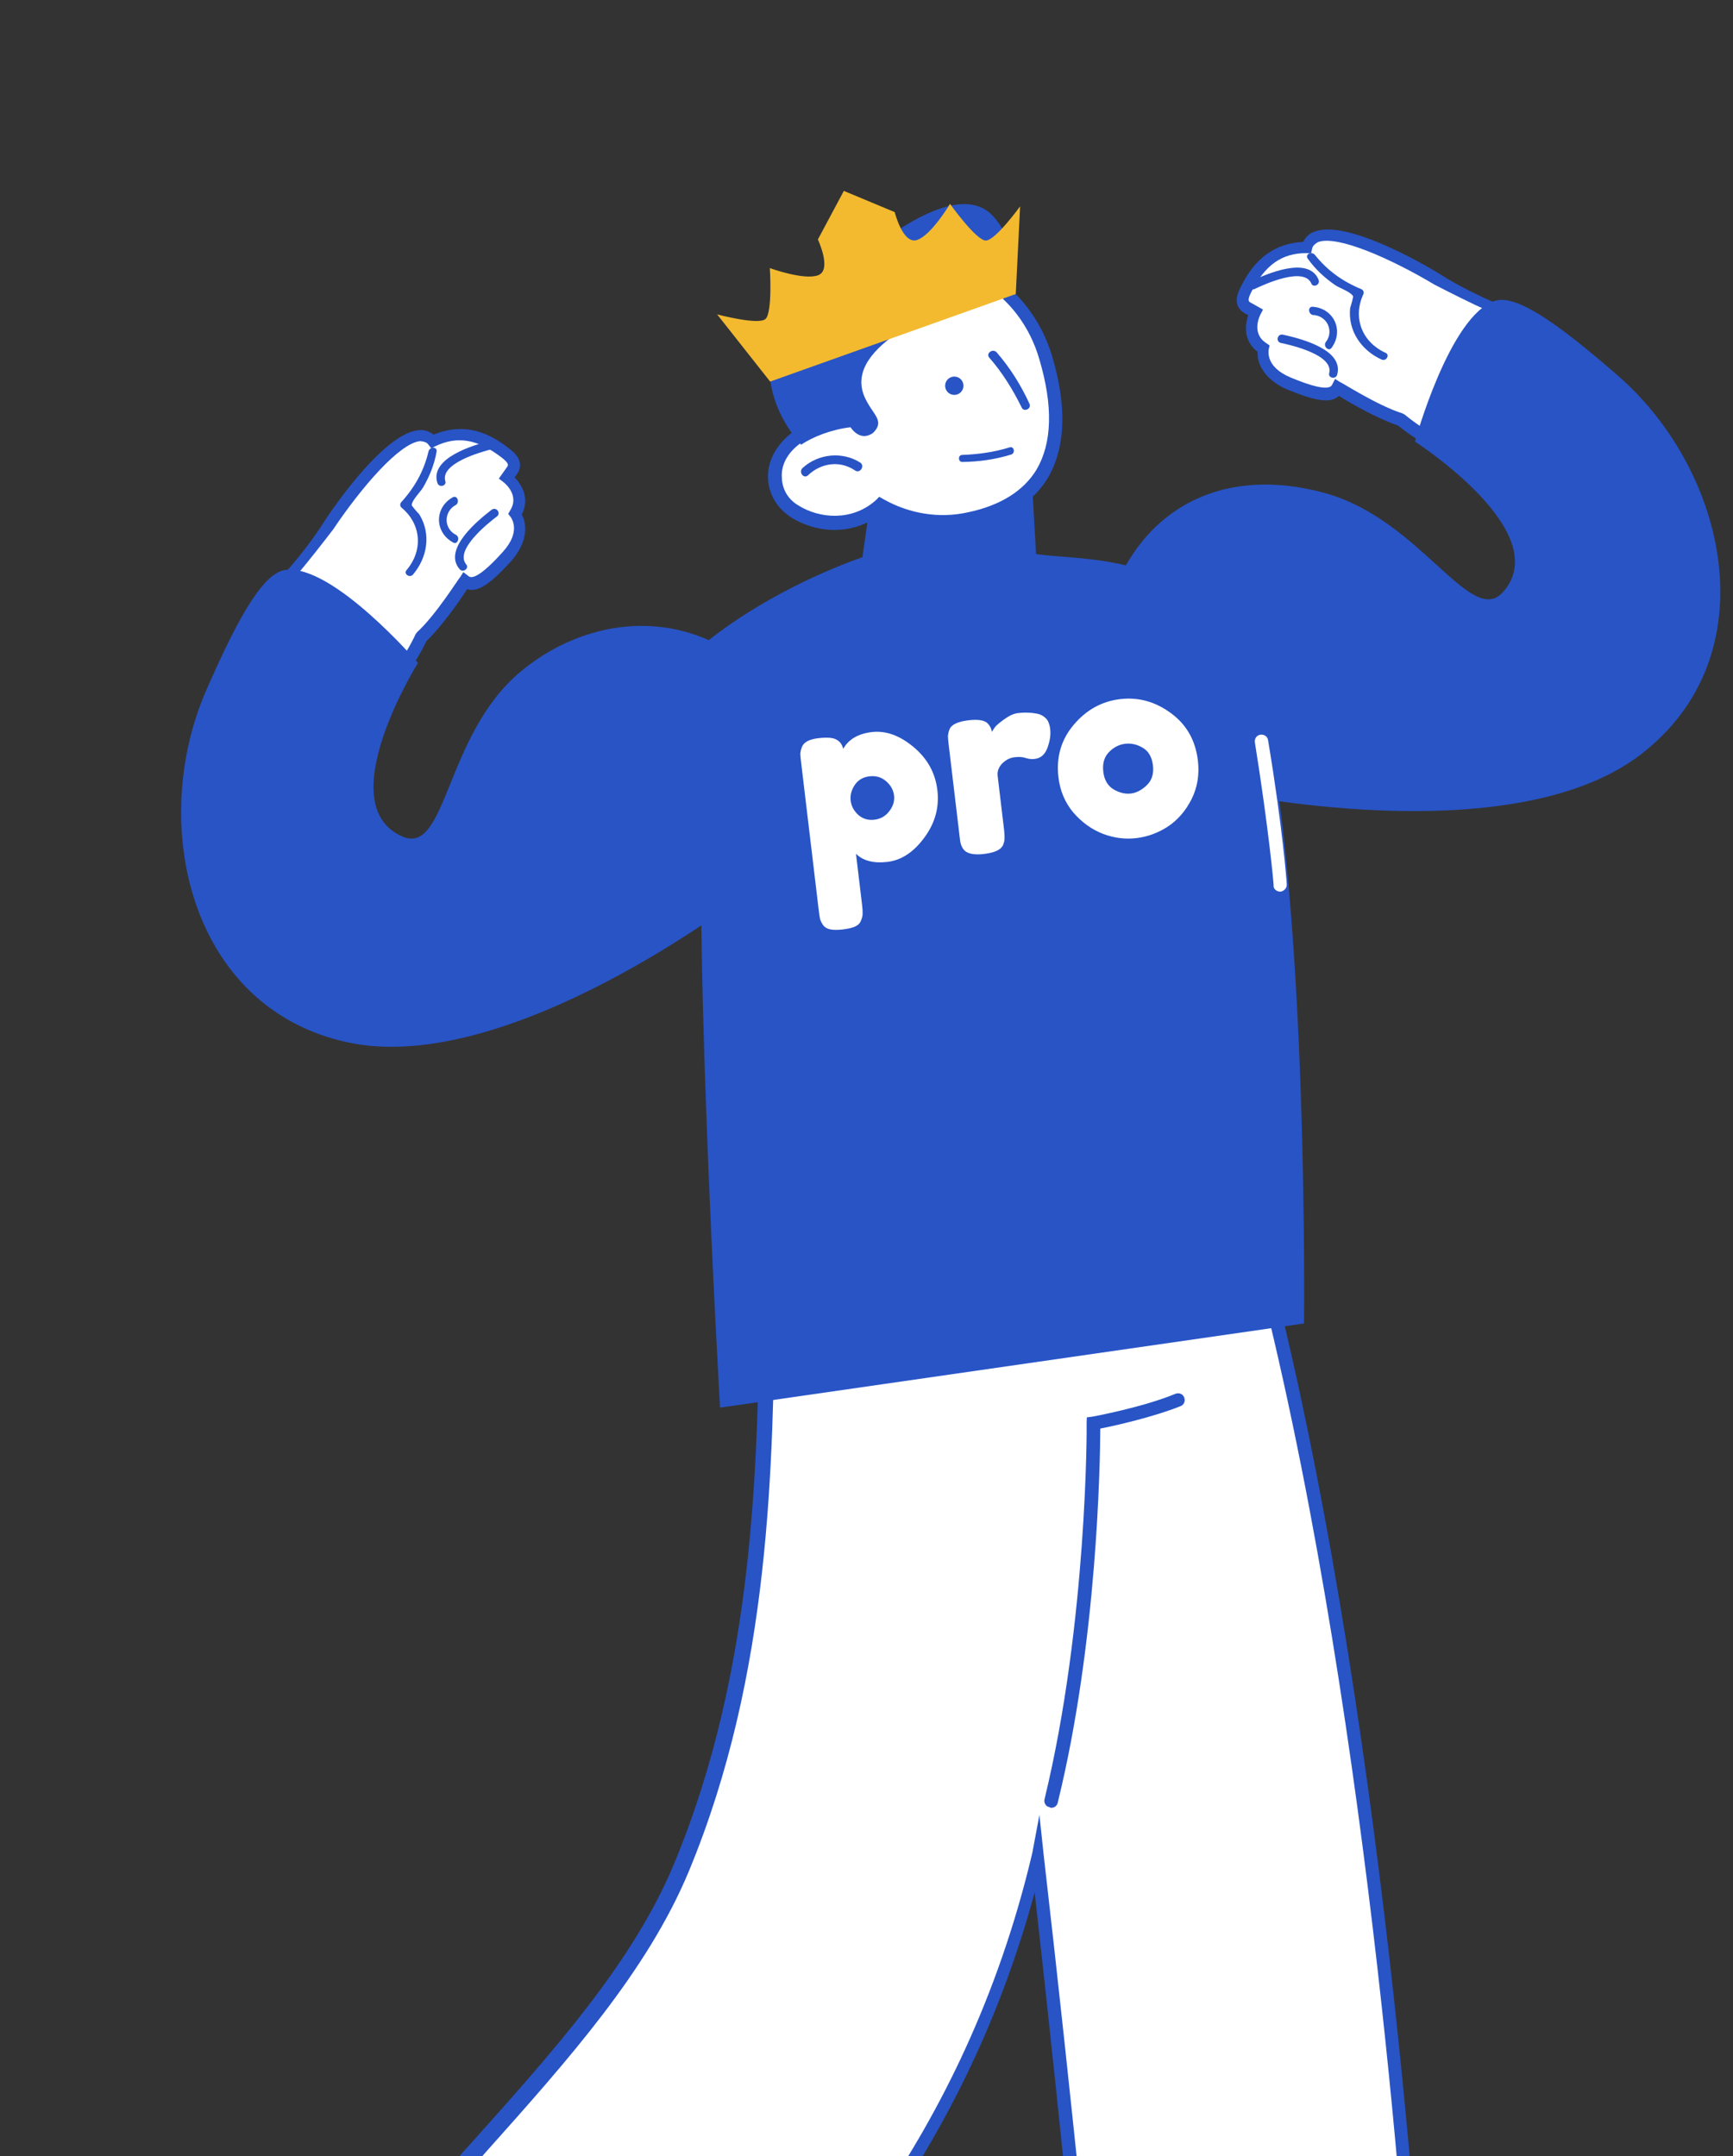 <svg width="127" height="158" viewBox="0 0 127 158" fill="none" xmlns="http://www.w3.org/2000/svg">
<rect x="0" y="0" width="127" height="158" fill="#333333" stroke="none"/>
<path fill-rule="evenodd" clip-rule="evenodd" d="M79.909 61.738C79.819 61.764 79.725 61.713 79.699 61.623L75.834 48.352C75.807 48.262 75.859 48.169 75.949 48.142C76.038 48.116 76.132 48.168 76.158 48.258L80.023 61.528C80.05 61.618 79.998 61.712 79.909 61.738Z" fill="#13C8A4"/>
<path d="M52.96 169.37C50.213 172.236 48.733 174.937 47.969 177.409C47.929 177.618 47.821 177.835 47.781 178.044C47.641 178.537 47.568 179.021 47.496 179.505C47.455 179.714 47.423 179.989 47.382 180.198C47.152 182.601 47.504 184.793 47.871 186.576C48.794 191.067 45.163 193.911 45.163 193.911L26.166 166.679C30.352 162.881 34.363 159.309 37.438 155.316C43.097 159.734 47.948 164.19 52.96 169.37Z" fill="#2854C6"/>
<path d="M93.079 94.524C93.079 94.524 84.71 92.22 78.063 92.202C77.719 86.415 77.358 82.597 77.358 82.597L56.469 86.734C55.89 100.031 57.407 119.023 49.961 136.874C46.605 144.972 39.916 151.943 32.989 159.691C38.094 165.063 46.042 171.964 51.214 177.327C52.212 175.095 69.726 162.718 76.012 135.932C78.404 156.438 80.389 177.471 80.389 177.471L104.062 172.837C104.062 172.837 101.71 129.137 93.079 94.524Z" fill="white"/>
<path d="M79.916 178.007L79.846 177.474C79.82 177.274 78.011 158.116 75.824 138.668C70.415 158.628 58.885 170.093 53.905 175.079C52.826 176.168 51.863 177.107 51.706 177.466L51.392 178.185L50.848 177.646C48.417 175.114 45.259 172.201 42.251 169.405C38.849 166.185 35.306 162.916 32.556 160.018L32.238 159.653L32.528 159.276C33.241 158.505 33.946 157.668 34.66 156.897C40.699 150.146 46.382 143.78 49.384 136.61C55.378 122.202 55.514 107.064 55.689 94.836C55.717 91.917 55.762 89.131 55.842 86.612L55.857 86.203L77.671 81.878L77.74 82.412C77.749 82.478 78.083 86.097 78.385 91.55C84.974 91.643 92.991 93.857 93.067 93.915L93.351 94.014L93.452 94.272C101.964 128.493 104.384 172.185 104.444 172.652L104.505 173.119L79.916 178.007ZM76.172 132.995L76.478 135.871C78.601 154.31 80.469 173.392 80.786 176.877L103.467 172.44C103.203 167.796 100.582 127.249 92.596 94.993C91.051 94.584 83.828 92.741 77.998 92.753L77.523 92.746L77.529 92.271C77.291 87.827 76.991 84.475 76.902 83.266L56.937 87.215C56.849 89.668 56.845 92.245 56.8 95.031C56.633 107.325 56.514 122.597 50.471 137.147C47.42 144.459 41.679 150.9 35.581 157.727C34.992 158.414 34.404 159.1 33.739 159.729C36.405 162.502 39.798 165.655 43.04 168.692C45.897 171.372 48.829 174.111 51.243 176.51C51.657 176.049 52.313 175.353 53.276 174.415C58.439 169.269 70.625 157.109 75.652 135.775L76.172 132.995Z" fill="#2854C6"/>
<path d="M77.121 132.465C77.055 132.474 76.988 132.483 76.913 132.425C76.637 132.393 76.461 132.077 76.559 131.793C79.692 118.842 79.648 104.405 79.631 104.271L79.645 103.863L80.045 103.811C80.112 103.802 83.754 103.126 86.134 102.138C86.392 102.037 86.676 102.136 86.778 102.394C86.879 102.652 86.78 102.936 86.522 103.037C84.524 103.839 81.692 104.478 80.633 104.684C80.62 107.194 80.416 120.239 77.536 132.005C77.504 132.28 77.322 132.439 77.121 132.465Z" fill="#2854C6"/>
<path d="M63.727 37.151L63.124 41.384L75.998 41.838L75.513 33.399L63.727 37.151Z" fill="#2854C6"/>
<path d="M74.143 40.094C66.365 35.544 37.857 52.353 51.771 55.272C50.485 63.643 52.768 103.149 52.768 103.149L95.566 96.981C95.566 96.981 96.031 52.43 90.103 45.945C84.233 39.384 76.777 41.582 74.143 40.094Z" fill="#2854C6"/>
<path d="M76.577 26.222C75.027 21.063 70.006 18.018 65.407 19.44C60.808 20.861 58.27 26.153 59.821 31.312C59.821 31.312 59.821 31.312 59.812 31.379C59.318 31.517 58.883 31.73 58.581 31.961C56.132 33.533 56.234 36.328 58.242 37.546C60.002 38.595 62.619 38.809 64.477 37.089C66.503 38.174 68.827 38.551 70.991 38.094C77.692 36.682 78.127 31.381 76.577 26.222Z" fill="white"/>
<path d="M60.384 38.782C59.517 38.666 58.678 38.351 57.989 37.919C56.927 37.235 56.318 36.204 56.279 34.978C56.257 33.618 57.034 32.365 58.376 31.459C58.669 31.294 58.963 31.13 59.323 30.975C58.634 28.508 58.848 25.891 59.892 23.656C61.021 21.297 62.945 19.586 65.278 18.88C67.678 18.183 70.211 18.521 72.401 19.898C74.591 21.276 76.275 23.4 77.079 26.018C78.207 29.764 78.083 32.732 76.838 34.94C75.781 36.766 73.852 38.001 71.204 38.53C69.04 38.987 66.707 38.676 64.605 37.649C63.245 38.689 61.717 38.96 60.384 38.782ZM68.7 19.676C67.633 19.534 66.607 19.6 65.545 19.933C63.43 20.533 61.732 22.07 60.772 24.181C59.812 26.291 59.616 28.775 60.314 31.175L60.46 31.601L60.025 31.814C59.598 31.961 59.163 32.174 58.869 32.339C57.83 33.014 57.23 33.951 57.296 34.978C57.314 35.862 57.758 36.6 58.513 37.04C60.015 37.986 62.423 38.24 64.197 36.645L64.432 36.405L64.748 36.583C66.64 37.649 68.831 38.01 70.928 37.543C73.301 37.046 75.003 35.984 75.959 34.416C77.101 32.465 77.19 29.764 76.159 26.302C75.462 23.902 73.96 21.938 71.952 20.721C70.873 20.169 69.766 19.818 68.7 19.676Z" fill="#2854C6"/>
<path d="M69.865 28.936C70.234 28.974 70.565 28.706 70.603 28.337C70.641 27.968 70.373 27.637 70.004 27.599C69.634 27.561 69.304 27.829 69.266 28.198C69.228 28.568 69.496 28.898 69.865 28.936Z" fill="#2854C6"/>
<path d="M75.449 29.599C74.818 28.226 74.036 26.968 73.037 25.817C72.739 25.506 72.21 25.91 72.508 26.221C73.45 27.297 74.232 28.554 74.871 29.861C75.027 30.221 75.605 29.959 75.449 29.599Z" fill="#2854C6"/>
<path d="M70.518 33.852C71.74 33.836 72.927 33.67 74.106 33.308C74.433 33.19 74.308 32.666 73.98 32.785C72.876 33.128 71.689 33.294 70.513 33.338C70.196 33.335 70.201 33.848 70.518 33.852Z" fill="#2854C6"/>
<path d="M70.704 21.436C69.024 22.84 61.279 25.469 63.531 29.433C64.073 30.455 64.828 30.895 63.971 31.73C62.997 32.414 62.331 31.308 62.331 31.308C60.953 31.463 59.531 32.021 58.709 32.59C55.586 29.052 55.995 24.9 57.764 23.847C57.764 23.847 68.883 11.695 72.744 15.806C76.116 19.512 70.704 21.436 70.704 21.436Z" fill="#2854C6"/>
<path d="M63.069 33.916C61.758 33.063 59.972 33.232 58.812 34.298C58.501 34.596 58.905 35.124 59.216 34.827C60.15 33.934 61.536 33.712 62.656 34.472C63.029 34.725 63.376 34.161 63.069 33.916Z" fill="#2854C6"/>
<path d="M37.121 34.938L37.462 34.428C37.804 33.918 37.515 33.489 37.005 33.148C35.187 31.697 33.518 31.39 31.653 32.272C30.084 30.497 26.255 35.068 23.973 38.566C23.298 39.643 22.245 40.943 21.085 42.316C22.825 45.408 24.351 48.644 26.034 51.743C26.272 52.236 26.568 52.721 26.857 53.149C27.601 51.714 28.418 50.385 29.315 49.221C30.012 48.316 30.48 47.44 30.899 46.629C32.353 45.276 34.086 42.49 34.086 42.49C34.668 42.939 35.482 42.484 37.17 40.693C38.858 38.902 37.814 37.583 37.814 37.583C38.658 36.018 37.121 34.938 37.121 34.938Z" fill="white"/>
<path d="M26.854 54.022L26.479 53.373C26.183 52.887 25.944 52.395 25.656 51.966C24.818 50.446 24.03 48.86 23.257 47.389C22.469 45.803 21.616 44.168 20.714 42.597L20.562 42.326L20.769 42.125C21.937 40.809 22.933 39.516 23.658 38.374C24.674 36.787 28.265 31.723 30.684 31.525C31.084 31.473 31.45 31.6 31.773 31.849C33.653 31.081 35.437 31.373 37.319 32.875C37.643 33.124 38.548 33.821 37.858 34.784L37.709 34.978C38.249 35.548 38.84 36.519 38.237 37.703C38.613 38.352 38.727 39.676 37.459 41.121C36.135 42.574 35.086 43.466 34.233 43.17C33.75 43.931 32.427 45.849 31.237 46.993C30.826 47.861 30.301 48.744 29.653 49.585C28.856 50.62 28.139 51.818 27.245 53.448L26.854 54.022ZM21.558 42.371C22.395 43.892 23.176 45.421 23.956 46.949C24.737 48.477 25.517 50.005 26.355 51.526C26.507 51.798 26.651 52.012 26.803 52.283C27.555 50.905 28.237 49.885 28.934 48.98C29.582 48.139 30.058 47.321 30.469 46.452L30.518 46.388L30.568 46.323C31.973 45.035 33.656 42.313 33.713 42.306L33.955 41.925L34.343 42.224C34.537 42.374 35.067 42.421 36.847 40.444C38.222 38.927 37.458 37.978 37.451 37.921L37.242 37.657L37.384 37.406C38.109 36.264 36.945 35.368 36.88 35.318L36.557 35.069L37.147 34.236C37.247 34.106 37.346 33.977 36.764 33.529C35.018 32.184 33.528 31.912 31.885 32.707L31.614 32.859L31.405 32.595C31.261 32.381 31.024 32.354 30.788 32.326C29.292 32.462 26.508 35.675 24.411 38.8C23.614 39.834 22.668 41.063 21.558 42.371Z" fill="#2854C6"/>
<path d="M31.407 33.06C31.07 34.501 30.41 35.693 29.392 36.814C29.292 36.944 29.314 37.115 29.444 37.215C30.881 38.425 31.012 40.329 29.802 41.766C29.545 42.032 29.998 42.381 30.255 42.115C31.315 40.871 31.615 39.145 30.727 37.688C30.663 37.639 30.116 37.011 30.173 37.004C30.186 36.653 30.805 36.049 30.997 35.733C31.473 34.914 31.827 34.054 31.994 33.101C32.064 32.742 31.534 32.695 31.407 33.06Z" fill="#2854C6"/>
<path d="M33.184 36.438C31.827 37.196 31.829 39.001 33.207 39.753C33.523 39.945 33.742 39.392 33.426 39.2C32.493 38.74 32.502 37.458 33.43 36.988C33.694 36.779 33.513 36.279 33.184 36.438Z" fill="#2854C6"/>
<path d="M36.038 37.348C35.032 38.119 32.401 40.265 33.697 41.726C33.963 41.983 34.383 41.637 34.175 41.373C33.282 40.325 35.706 38.38 36.448 37.819C36.705 37.553 36.359 37.132 36.038 37.348Z" fill="#2854C6"/>
<path d="M35.928 32.299C34.701 32.616 31.44 33.562 32.061 35.414C32.206 35.754 32.728 35.6 32.639 35.276C32.227 33.962 35.219 33.12 36.121 32.893C36.461 32.748 36.308 32.226 35.928 32.299Z" fill="#2854C6"/>
<path d="M30.629 48.578C30.629 48.578 24.12 59.002 29.505 61.304C32.759 62.7 32.602 53.843 38.15 49.217C43.711 44.579 51.845 44.389 57.036 50.973L54.475 65.633C54.475 65.633 37.31 78.91 25.51 76.389C13.879 73.904 10.846 60.367 15.111 50.589C17.626 44.823 19.392 41.956 20.93 41.763C24.401 41.327 30.629 48.578 30.629 48.578Z" fill="#2854C6"/>
<path d="M91.987 22.806L91.461 22.491C90.934 22.176 91.012 21.665 91.327 21.139C92.349 19.049 93.727 18.057 95.79 18.057C96.449 15.782 101.866 18.276 105.424 20.462C106.495 21.147 108.003 21.872 109.639 22.617C109.388 26.155 109.393 29.733 109.197 33.254C109.192 33.801 109.132 34.367 109.055 34.877C107.768 33.898 106.461 33.047 105.153 32.378C104.135 31.858 103.338 31.267 102.612 30.713C100.72 30.112 97.961 28.335 97.961 28.335C97.627 28.989 96.696 28.926 94.405 28.029C92.113 27.133 92.493 25.493 92.493 25.493C91.06 24.44 91.987 22.806 91.987 22.806Z" fill="white"/>
<path d="M109.432 35.665L109.493 34.918C109.553 34.352 109.558 33.805 109.635 33.294C109.742 31.561 109.776 29.791 109.846 28.131C109.88 26.361 109.951 24.518 110.095 22.712L110.116 22.402L109.843 22.308C108.225 21.618 106.771 20.875 105.628 20.153C104.03 19.153 98.618 16.111 96.347 16.967C95.963 17.092 95.687 17.363 95.501 17.726C93.474 17.836 91.986 18.863 90.927 21.026C90.741 21.389 90.221 22.407 91.256 22.982L91.474 23.093C91.23 23.839 91.11 24.97 92.162 25.782C92.1 26.53 92.564 27.775 94.327 28.54C96.146 29.286 97.475 29.645 98.12 29.012C98.882 29.493 100.898 30.661 102.463 31.186C103.206 31.795 104.058 32.368 105.003 32.851C106.166 33.446 107.327 34.223 108.832 35.313L109.432 35.665ZM109.236 22.869C109.129 24.602 109.077 26.317 109.025 28.032C108.973 29.747 108.922 31.463 108.815 33.196C108.794 33.506 108.755 33.761 108.734 34.071C107.465 33.147 106.412 32.517 105.394 31.997C104.449 31.514 103.669 30.978 102.926 30.369L102.854 30.332L102.781 30.294C100.961 29.73 98.275 27.991 98.22 28.009L97.839 27.768L97.616 28.204C97.504 28.422 97.046 28.692 94.591 27.666C92.7 26.882 92.984 25.698 92.966 25.643L93.042 25.316L92.806 25.149C91.663 24.427 92.332 23.119 92.369 23.046L92.555 22.683L91.665 22.182C91.519 22.108 91.374 22.034 91.708 21.379C92.712 19.417 93.942 18.534 95.767 18.55L96.078 18.571L96.153 18.243C96.192 17.988 96.394 17.862 96.596 17.736C98.006 17.219 101.897 18.933 105.129 20.861C106.291 21.455 107.672 22.161 109.236 22.869Z" fill="#2854C6"/>
<path d="M96.35 18.665C97.271 19.823 98.377 20.618 99.778 21.196C99.923 21.27 99.976 21.435 99.902 21.58C99.12 23.289 99.816 25.066 101.525 25.848C101.87 25.979 101.61 26.487 101.265 26.356C99.774 25.686 98.765 24.253 98.944 22.557C98.981 22.485 99.207 21.684 99.153 21.701C98.991 21.39 98.172 21.108 97.864 20.905C97.084 20.369 96.396 19.742 95.837 18.952C95.62 18.658 96.079 18.388 96.35 18.665Z" fill="#2854C6"/>
<path d="M96.189 22.478C97.739 22.583 98.51 24.215 97.585 25.484C97.382 25.793 96.948 25.387 97.151 25.079C97.797 24.263 97.242 23.108 96.202 23.081C95.874 23.005 95.824 22.475 96.189 22.478Z" fill="#2854C6"/>
<path d="M93.998 24.521C95.237 24.788 98.533 25.602 97.987 27.477C97.856 27.823 97.328 27.69 97.404 27.362C97.763 26.033 94.74 25.312 93.829 25.122C93.483 24.991 93.615 24.463 93.998 24.521Z" fill="#2854C6"/>
<path d="M91.675 20.614C92.82 20.07 95.929 18.706 96.639 20.525C96.746 20.879 96.247 21.096 96.107 20.79C95.581 19.517 92.745 20.79 91.907 21.194C91.553 21.301 91.336 20.802 91.675 20.614Z" fill="#2854C6"/>
<path d="M103.691 32.359C103.691 32.359 114.033 38.997 110.151 43.381C107.805 46.034 104.122 38.103 97.166 36.152C89.146 33.903 82.722 37.646 80.845 45.817L89.431 57.974C89.431 57.974 110.626 62.634 120.213 55.308C129.663 48.087 126.616 34.553 118.579 27.539C113.839 23.402 111.017 21.567 109.544 22.05C106.219 23.14 103.691 32.359 103.691 32.359Z" fill="#2854C6"/>
<path d="M93.751 65.333C93.551 65.308 93.302 65.14 93.336 64.874C93.344 64.807 92.979 60.761 91.961 54.395C91.928 54.119 92.096 53.87 92.371 53.837C92.646 53.804 92.896 53.972 92.929 54.247C94.005 60.688 94.303 64.726 94.295 64.793C94.328 65.068 94.094 65.309 93.818 65.342L93.751 65.333Z" fill="white"/>
<path d="M60.002 66.716L58.708 55.865C58.674 55.58 58.655 55.369 58.651 55.231C58.66 55.092 58.697 54.93 58.763 54.747C58.897 54.392 59.291 54.175 59.948 54.096C60.605 54.018 61.055 54.053 61.298 54.199C61.553 54.332 61.718 54.558 61.794 54.875C62.187 54.175 62.886 53.765 63.889 53.645C64.905 53.524 65.922 53.887 66.94 54.733C67.958 55.579 68.542 56.633 68.693 57.897C68.844 59.16 68.524 60.323 67.733 61.385C66.955 62.445 66.058 63.035 65.042 63.157C64.026 63.278 63.255 63.081 62.729 62.566L63.177 66.319C63.211 66.604 63.223 66.816 63.215 66.955C63.219 67.093 63.181 67.254 63.103 67.439C63.038 67.636 62.899 67.784 62.685 67.885C62.471 67.986 62.172 68.059 61.788 68.105C61.404 68.151 61.09 68.151 60.846 68.104C60.614 68.057 60.438 67.952 60.318 67.79C60.211 67.627 60.137 67.479 60.096 67.346C60.067 67.211 60.036 67.001 60.002 66.716ZM62.637 57.526C62.392 57.894 62.293 58.277 62.34 58.673C62.388 59.07 62.574 59.418 62.899 59.718C63.234 60.005 63.625 60.122 64.071 60.069C64.529 60.014 64.894 59.807 65.165 59.448C65.449 59.088 65.567 58.703 65.518 58.294C65.469 57.886 65.277 57.538 64.941 57.251C64.604 56.952 64.194 56.832 63.711 56.889C63.24 56.945 62.882 57.158 62.637 57.526Z" fill="white"/>
<path d="M75.997 52.296C76.241 52.342 76.449 52.449 76.62 52.617C76.801 52.772 76.916 53.047 76.963 53.443C77.01 53.84 76.944 54.287 76.765 54.786C76.586 55.285 76.273 55.561 75.827 55.614C75.604 55.641 75.382 55.617 75.159 55.543C74.949 55.468 74.677 55.45 74.343 55.49C74.008 55.529 73.706 55.685 73.437 55.956C73.18 56.225 73.072 56.527 73.112 56.861L73.577 60.763C73.611 61.048 73.624 61.266 73.617 61.418C73.621 61.556 73.585 61.723 73.508 61.921C73.36 62.265 72.896 62.484 72.116 62.577C71.521 62.648 71.082 62.593 70.796 62.414C70.577 62.264 70.434 62.011 70.367 61.655C70.352 61.531 70.33 61.351 70.302 61.116L69.525 54.594C69.491 54.309 69.472 54.098 69.468 53.96C69.475 53.809 69.511 53.641 69.578 53.457C69.711 53.102 70.174 52.877 70.967 52.783C71.71 52.694 72.192 52.781 72.412 53.044C72.571 53.226 72.664 53.422 72.689 53.633C72.741 53.539 72.815 53.423 72.912 53.286C73.021 53.147 73.255 52.95 73.614 52.693C73.972 52.437 74.294 52.292 74.579 52.258C74.876 52.222 75.126 52.211 75.329 52.225C75.53 52.226 75.753 52.25 75.997 52.296Z" fill="white"/>
<path d="M77.567 56.971C77.39 55.484 77.764 54.196 78.69 53.106C79.615 52.015 80.746 51.391 82.084 51.231C83.422 51.072 84.663 51.413 85.806 52.257C86.948 53.088 87.608 54.247 87.785 55.734C87.907 56.762 87.75 57.71 87.314 58.579C86.876 59.435 86.295 60.101 85.573 60.577C84.862 61.038 84.097 61.318 83.28 61.415C82.462 61.513 81.646 61.409 80.831 61.104C80.014 60.787 79.293 60.27 78.667 59.553C78.052 58.823 77.686 57.962 77.567 56.971ZM81.61 57.846C82.042 58.096 82.463 58.196 82.871 58.148C83.28 58.099 83.67 57.895 84.042 57.537C84.414 57.178 84.564 56.696 84.492 56.089C84.419 55.482 84.173 55.052 83.754 54.801C83.334 54.549 82.902 54.45 82.456 54.503C82.01 54.557 81.613 54.761 81.266 55.116C80.919 55.472 80.782 55.953 80.854 56.56C80.925 57.155 81.177 57.583 81.61 57.846Z" fill="white"/>
<path d="M74.756 15.122L74.439 21.546L56.438 27.962L52.553 23.037C52.553 23.037 55.544 23.834 56.086 23.384C56.629 22.937 56.417 19.646 56.417 19.646C56.417 19.646 58.929 20.562 59.959 20.168C60.989 19.776 59.937 17.549 59.937 17.549L61.824 14.018L61.841 13.988L61.871 14.002L65.567 15.543C65.567 15.543 66.16 17.933 67.206 17.584C68.253 17.238 69.619 14.94 69.619 14.94C69.619 14.94 71.537 17.623 72.24 17.626C72.944 17.632 74.756 15.122 74.756 15.122Z" fill="#F3BA2F"/>
</svg>
